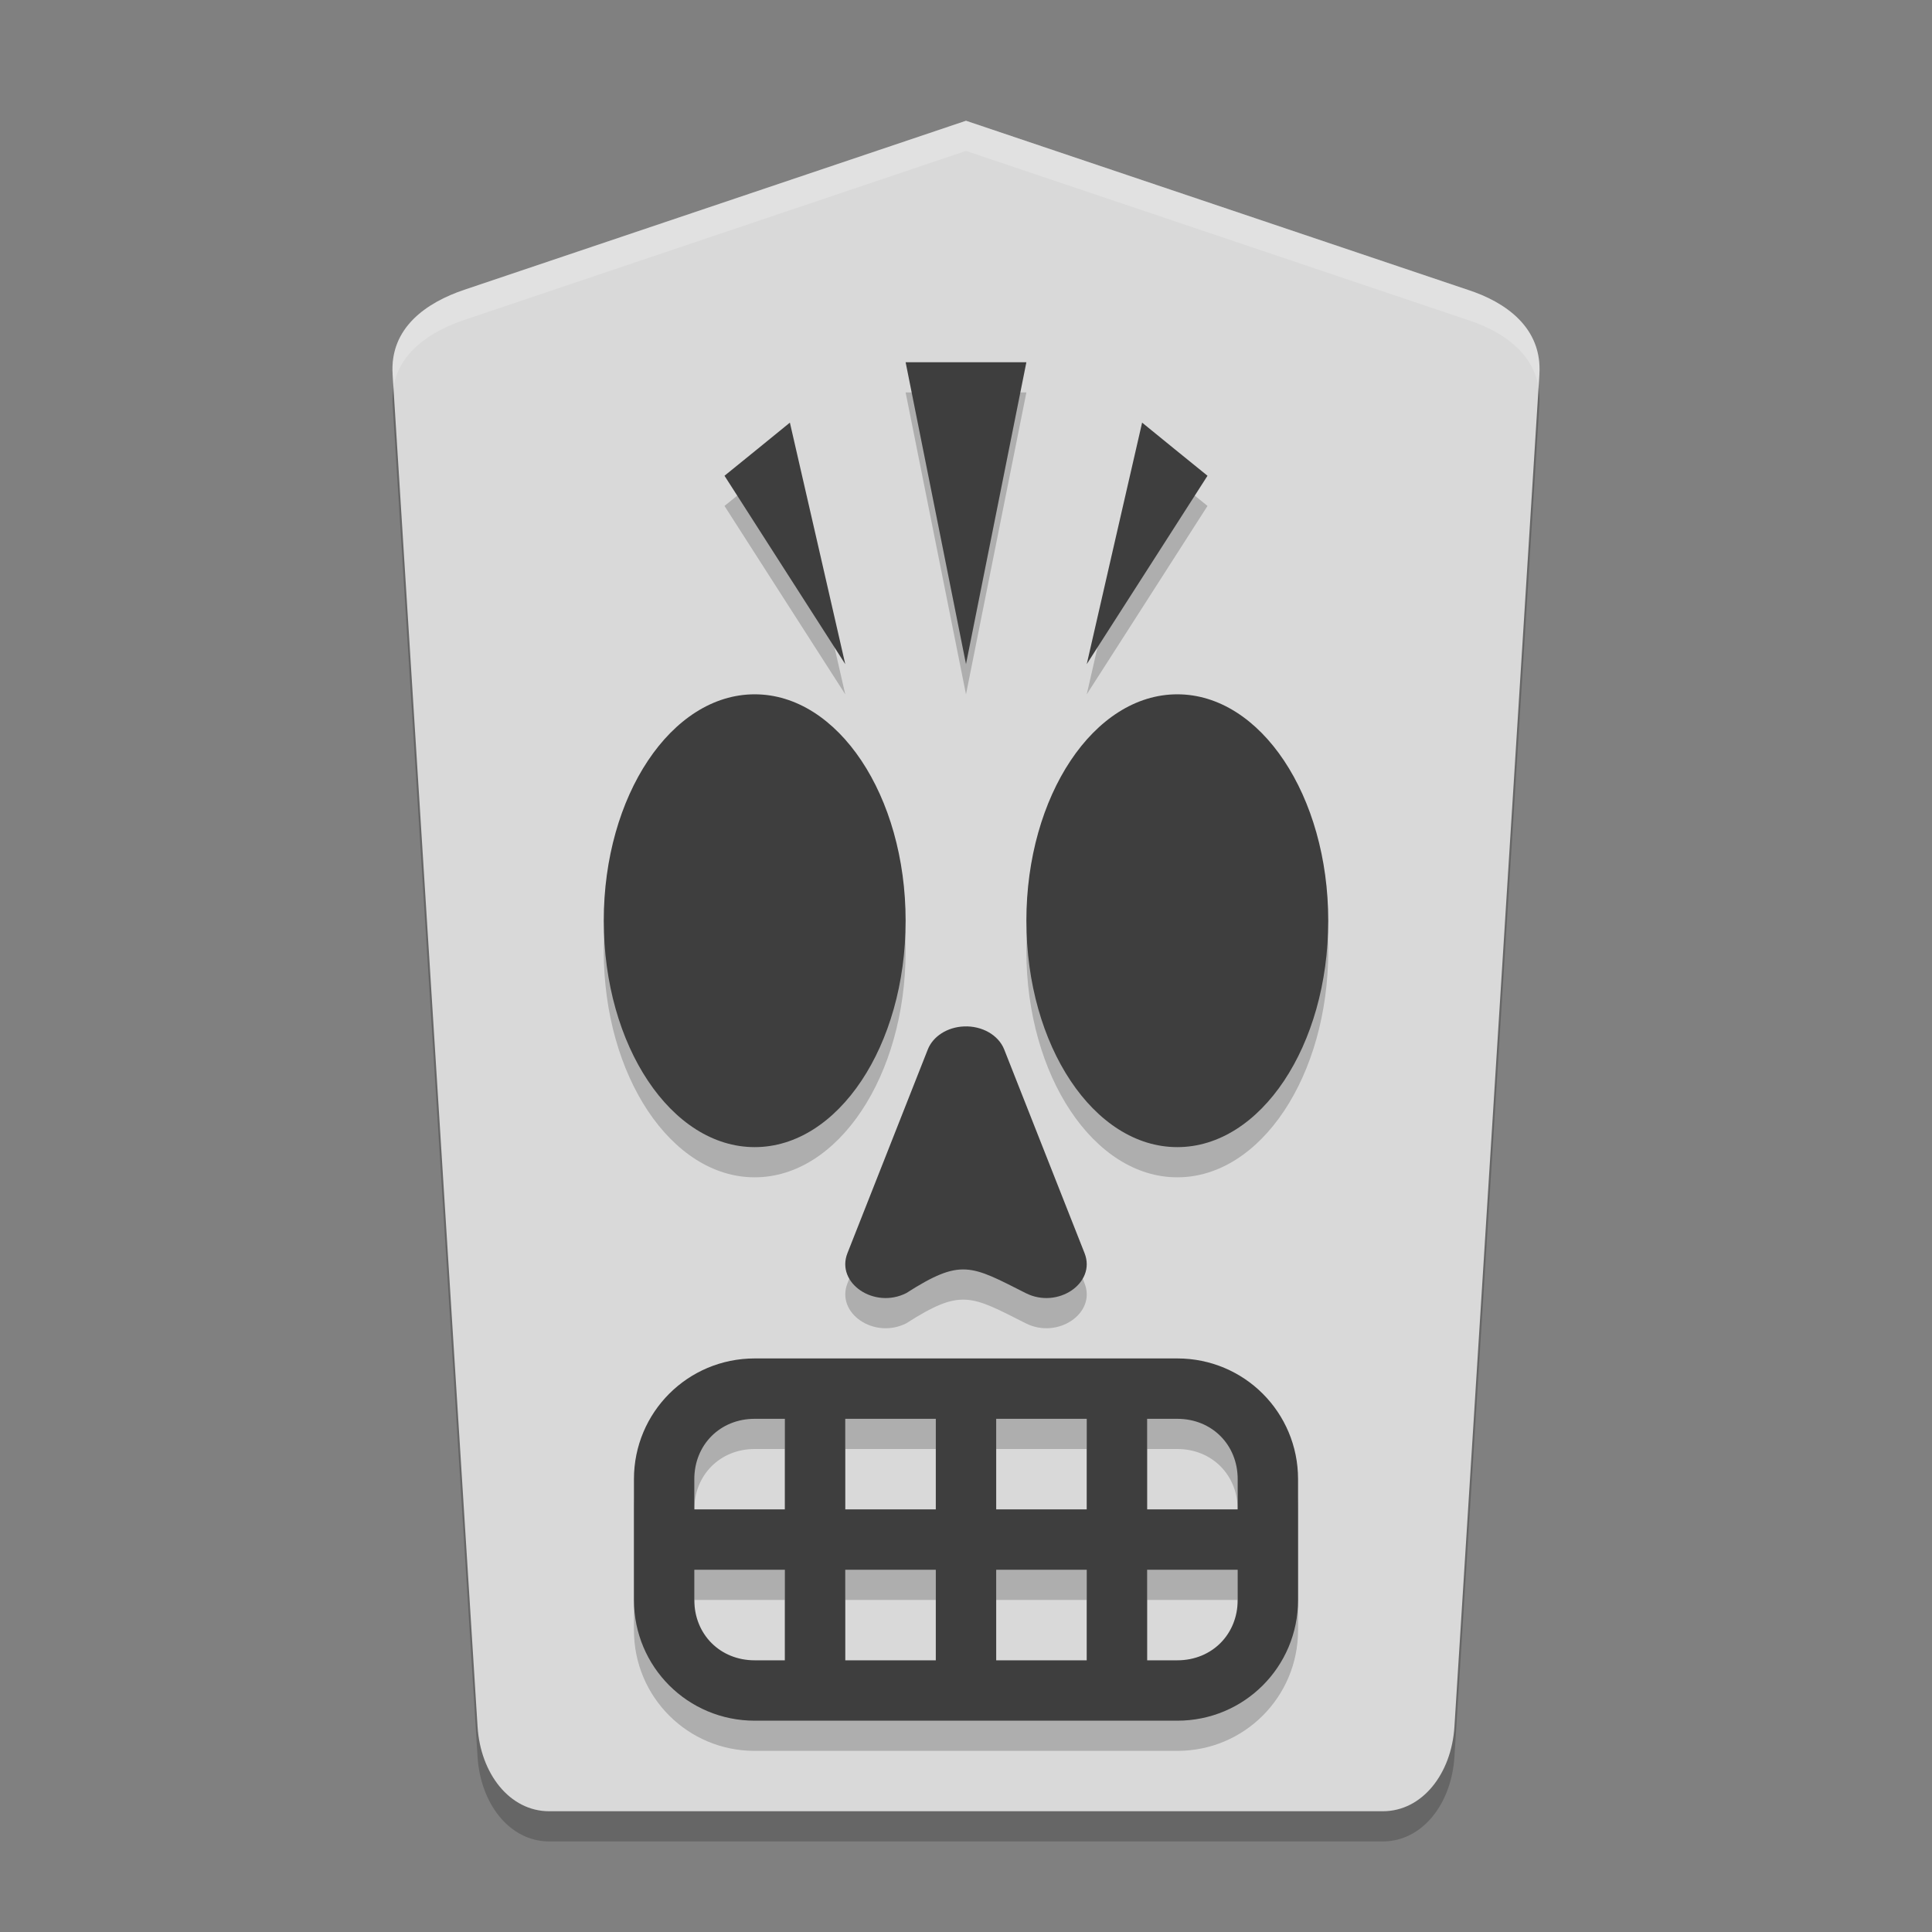 <svg xmlns="http://www.w3.org/2000/svg" width="64" height="64" version="1">
 <rect width="100%" height="100%" fill="#808080" stroke="none"/>
 <path style="opacity:0.2" d="m 48.18,58.2 2.814,-44.8 c 0.097,-1.548 -1.123,-2.396 -2.374,-2.8 L 32,5 15.38,10.6 c -1.246,0.42 -2.472,1.252 -2.374,2.8 l 2.814,44.8 c 0.097,1.548 1.059,2.8 2.374,2.8 l 27.612,0 c 1.315,0 2.277,-1.252 2.374,-2.8 z"/>
 <path d="m 48.18,57.2 2.814,-44.8 c 0.097,-1.548 -1.123,-2.396 -2.374,-2.8 L 32,4 15.38,9.6 c -1.246,0.42 -2.472,1.252 -2.374,2.8 l 2.814,44.8 c 0.097,1.548 1.059,2.8 2.374,2.8 l 27.612,0 c 1.315,0 2.277,-1.252 2.374,-2.8 z" style="fill:#d9d9d9"/>
 <path d="m 30,13 1,5 1,5 1,-5 1,-5 -2,0 -2,0 z M 26.166,15 25.084,15.881 24,16.76 26,19.881 28,23 27.084,19 26.166,15 Z M 37.834,15 36.916,19 36,23 38,19.881 40,16.76 38.916,15.881 37.834,15 Z M 25,24 c -2.761,0 -5,3.358 -5,7.5 0,4.142 2.239,7.5 5,7.5 2.761,0 5,-3.358 5,-7.5 C 30,27.358 27.761,24 25,24 Z m 14,0 c -2.761,0 -5,3.358 -5,7.5 0,4.142 2.239,7.5 5,7.5 2.761,0 5,-3.358 5,-7.5 C 44,27.358 41.761,24 39,24 Z m -7.068,11.002 c -0.548,0.023 -1.023,0.324 -1.197,0.764 l -1.332,3.377 -1.33,3.371 c -0.39,0.99 0.889,1.859 1.949,1.322 1.817,-1.161 2.132,-0.923 3.957,0 1.06,0.536 2.34,-0.332 1.949,-1.322 L 34.598,39.143 33.266,35.766 C 33.076,35.286 32.529,34.976 31.932,35.002 Z M 25,46 c -2.216,0 -4,1.784 -4,4 l 0,4 c 0,2.216 1.784,4 4,4 l 14,0 c 2.216,0 4,-1.784 4,-4 l 0,-4 c 0,-2.216 -1.784,-4 -4,-4 l -14,0 z m 0,2 1,0 0,3 -3,0 0,-1 c 0,-1.143 0.857,-2 2,-2 z m 3,0 3,0 0,3 -3,0 0,-3 z m 5,0 3,0 0,3 -3,0 0,-3 z m 5,0 1,0 c 1.143,0 2,0.857 2,2 l 0,1 -3,0 0,-3 z m -15,5 3,0 0,3 -1,0 c -1.143,0 -2,-0.857 -2,-2 l 0,-1 z m 5,0 3,0 0,3 -3,0 0,-3 z m 5,0 3,0 0,3 -3,0 0,-3 z m 5,0 3,0 0,1 c 0,1.143 -0.857,2 -2,2 l -1,0 0,-3 z" style="opacity:0.2"/>
 <path style="fill:#3e3e3e" d="M 30 12 L 31 17 L 32 22 L 33 17 L 34 12 L 32 12 L 30 12 z M 26.166 14 L 25.084 14.881 L 24 15.76 L 26 18.881 L 28 22 L 27.084 18 L 26.166 14 z M 37.834 14 L 36.916 18 L 36 22 L 38 18.881 L 40 15.76 L 38.916 14.881 L 37.834 14 z M 25 23 C 22.239 23 20 26.358 20 30.5 C 20 34.642 22.239 38 25 38 C 27.761 38 30 34.642 30 30.5 C 30 26.358 27.761 23 25 23 z M 39 23 C 36.239 23 34 26.358 34 30.5 C 34 34.642 36.239 38 39 38 C 41.761 38 44 34.642 44 30.5 C 44 26.358 41.761 23 39 23 z M 31.932 34.002 C 31.384 34.025 30.908 34.326 30.734 34.766 L 29.402 38.143 L 28.072 41.514 C 27.682 42.504 28.961 43.372 30.021 42.836 C 31.839 41.675 32.153 41.912 33.979 42.836 C 35.039 43.372 36.318 42.504 35.928 41.514 L 34.598 38.143 L 33.266 34.766 C 33.076 34.286 32.529 33.976 31.932 34.002 z M 25 45 C 22.784 45 21 46.784 21 49 L 21 53 C 21 55.216 22.784 57 25 57 L 39 57 C 41.216 57 43 55.216 43 53 L 43 49 C 43 46.784 41.216 45 39 45 L 25 45 z M 25 47 L 26 47 L 26 50 L 23 50 L 23 49 C 23 47.857 23.857 47 25 47 z M 28 47 L 31 47 L 31 50 L 28 50 L 28 47 z M 33 47 L 36 47 L 36 50 L 33 50 L 33 47 z M 38 47 L 39 47 C 40.143 47 41 47.857 41 49 L 41 50 L 38 50 L 38 47 z M 23 52 L 26 52 L 26 55 L 25 55 C 23.857 55 23 54.143 23 53 L 23 52 z M 28 52 L 31 52 L 31 55 L 28 55 L 28 52 z M 33 52 L 36 52 L 36 55 L 33 55 L 33 52 z M 38 52 L 41 52 L 41 53 C 41 54.143 40.143 55 39 55 L 38 55 L 38 52 z"/>
 <path style="fill:#ffffff;opacity:0.2" d="M 32 4 L 15.379 9.6 C 14.133 10.019 12.909 10.852 13.006 12.4 L 13.033 12.836 C 13.227 11.644 14.294 10.965 15.379 10.6 L 32 5 L 48.621 10.6 C 49.709 10.951 50.772 11.64 50.967 12.832 L 50.994 12.4 C 51.091 10.852 49.872 10.004 48.621 9.6 L 32 4 z"/>
</svg>
